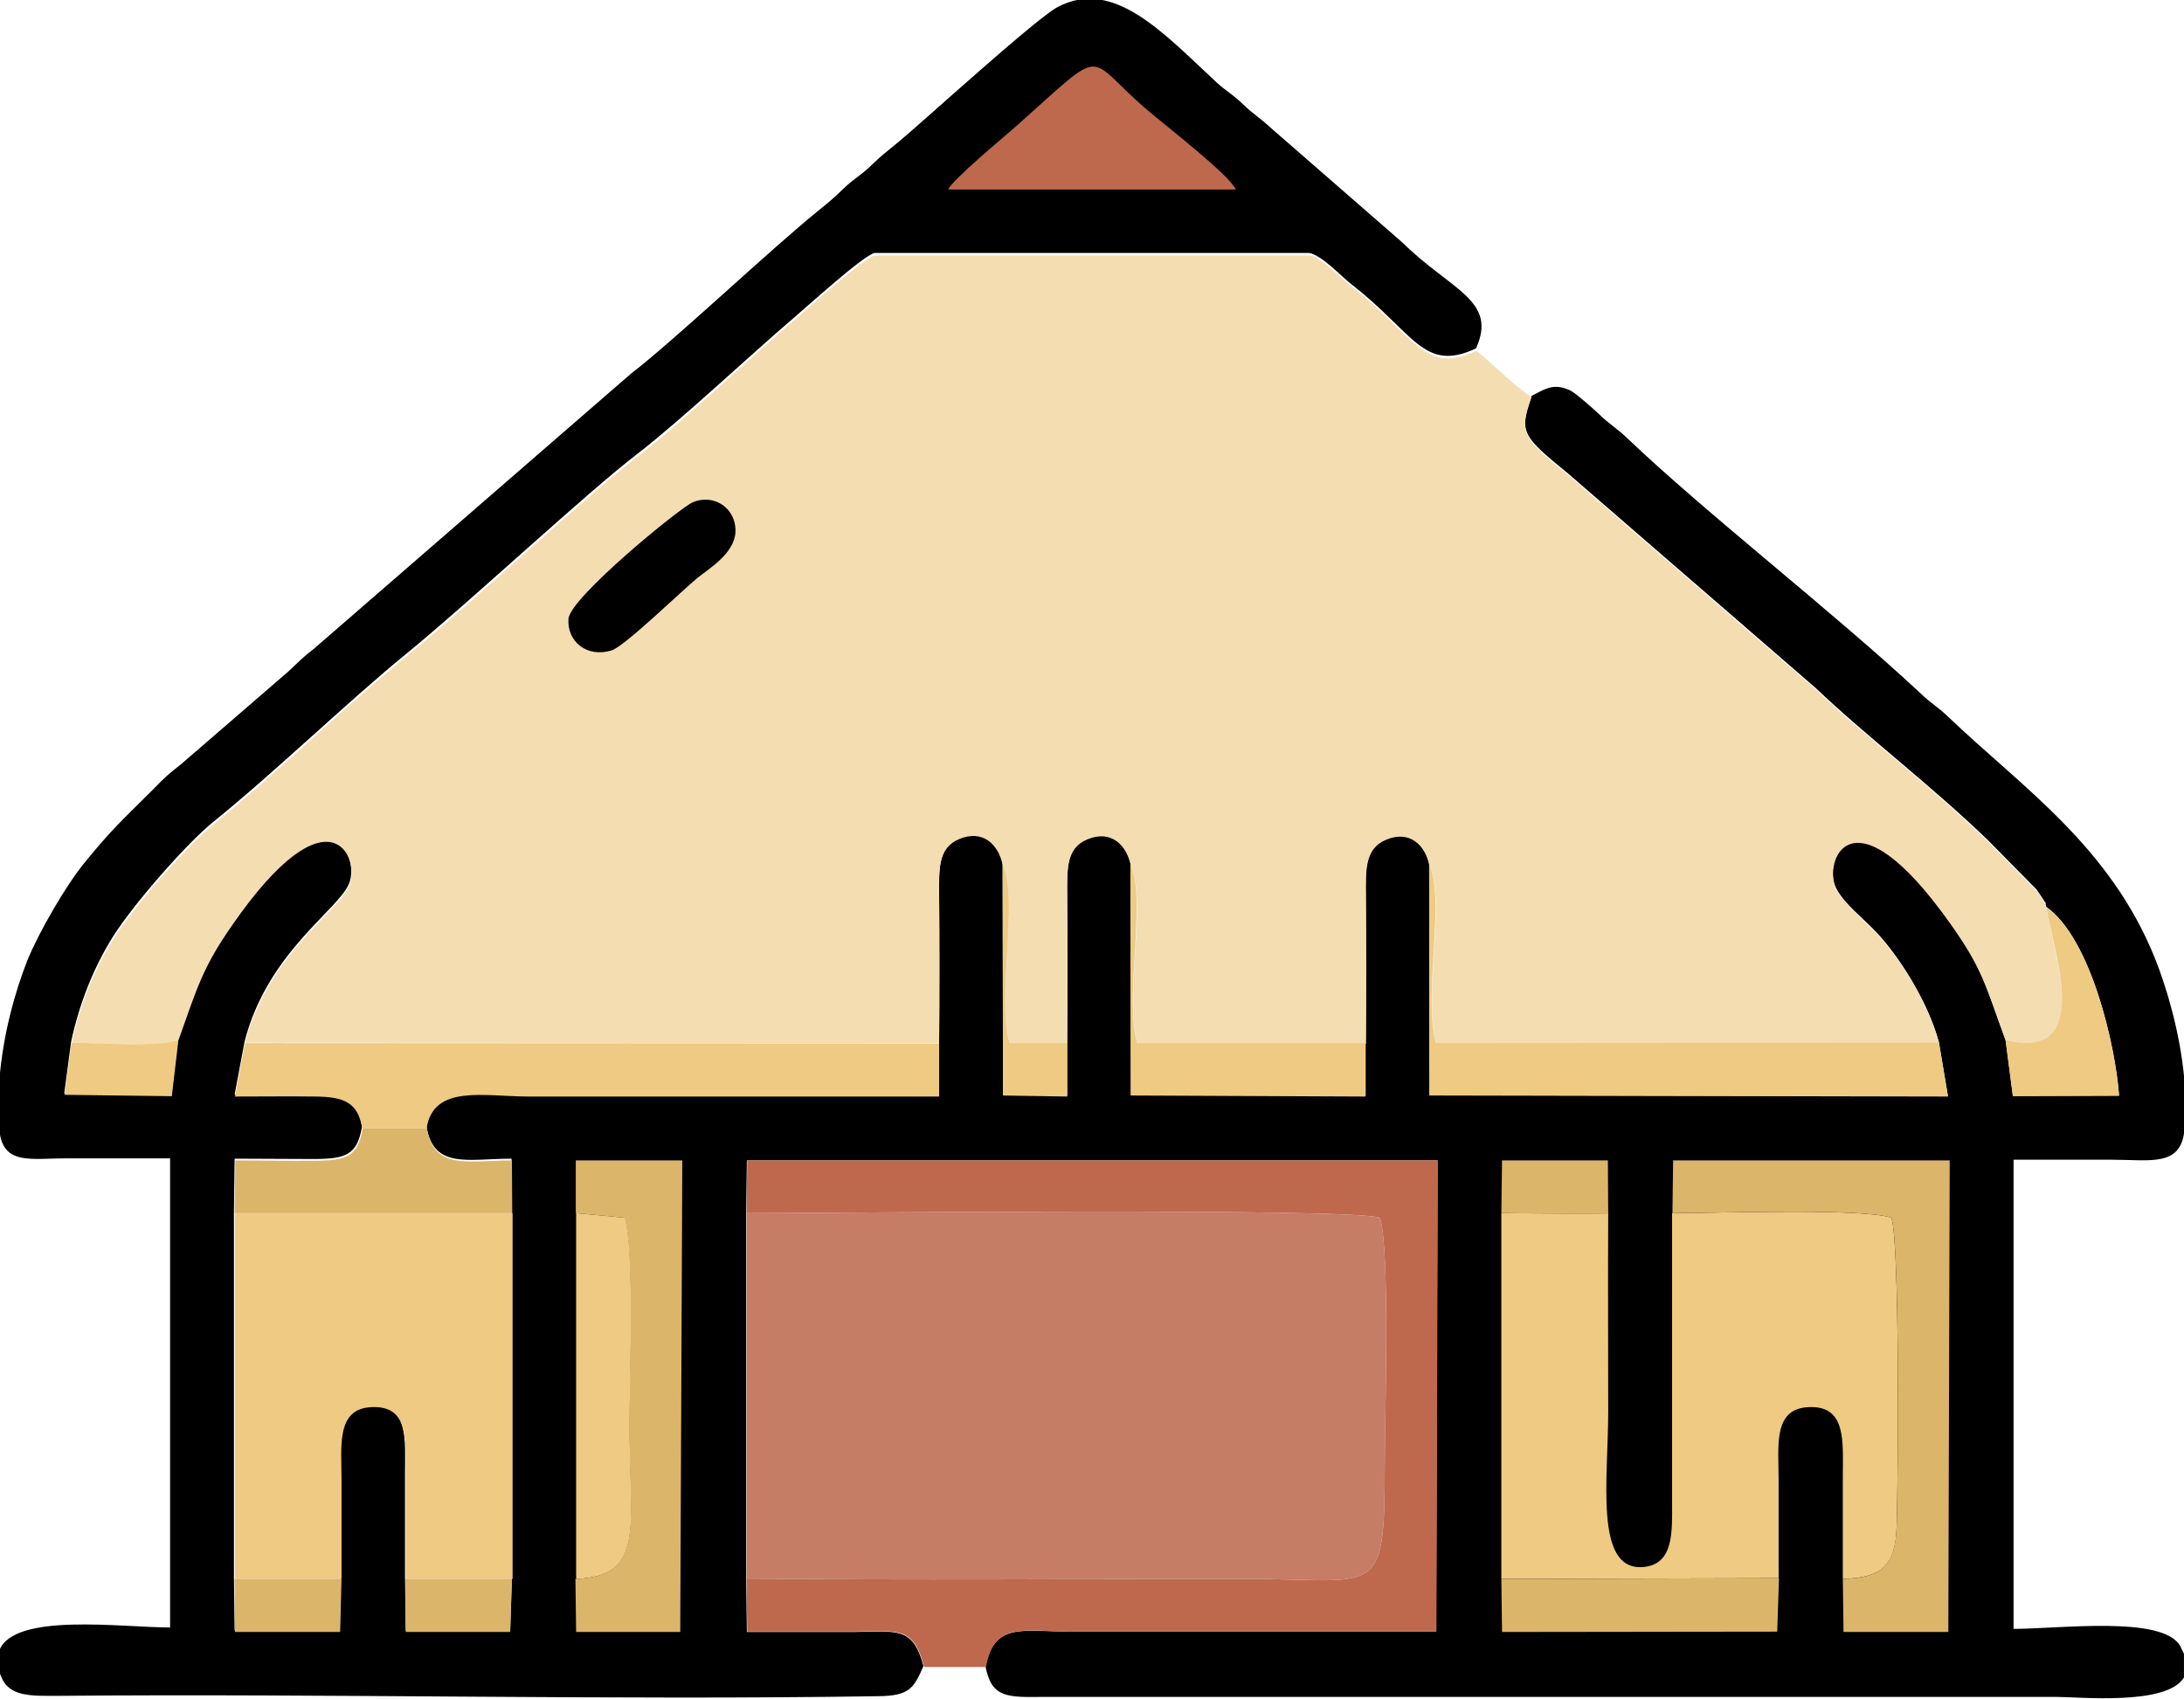 <?xml version="1.0" encoding="UTF-8"?>
<!DOCTYPE svg PUBLIC "-//W3C//DTD SVG 1.1//EN" "http://www.w3.org/Graphics/SVG/1.1/DTD/svg11.dtd">
<!-- Creator: CorelDRAW -->
<svg xmlns="http://www.w3.org/2000/svg" xml:space="preserve" width="20.566mm" height="16mm" version="1.1" style="shape-rendering:geometricPrecision; text-rendering:geometricPrecision; image-rendering:optimizeQuality; fill-rule:evenodd; clip-rule:evenodd"
viewBox="0 0 62.93 48.96"
 xmlns:xlink="http://www.w3.org/1999/xlink"
 xmlns:xodm="http://www.corel.com/coreldraw/odm/2003">
 <defs>
  <style type="text/css">
   <![CDATA[
    .fil0 {fill:black}
    .fil4 {fill:#BE694E}
    .fil2 {fill:#C67D65}
    .fil5 {fill:#DBB56A}
    .fil3 {fill:#EECA82}
    .fil1 {fill:#F4DDB1}
   ]]>
  </style>
 </defs>
 <g id="Camada_x0020_1">
  <g id="_1951085587536">
   <path class="fil0" d="M26.62 48.05c-0.31,-1.2 -0.77,-1.03 -2.04,-1.02 -1.01,0 -2.02,0 -3.06,0l-0.02 -1.53 -0 -10.54 0.02 -1.52 19.9 0 -0.04 13.58 -10.53 0c-1.35,-0 -2.22,-0.29 -2.45,1.02 0.18,0.91 0.65,0.87 1.71,0.86l29.13 -0c0.68,0 3.2,0.26 3.69,-0.56l0 -0.68c-0.03,-0.07 -0.07,-0.15 -0.11,-0.23 -0.51,-0.88 -3.47,-0.49 -4.8,-0.49l0 -13.52c0.94,0 1.88,-0 2.83,0 1.11,0 1.98,0.21 2.09,-0.83l0 -1.49c-0.12,-1.34 -0.51,-2.64 -0.84,-3.47 -1.3,-3.24 -3.82,-4.93 -5.95,-6.96 -0.32,-0.31 -0.5,-0.39 -0.8,-0.68 -2.47,-2.31 -6.21,-5.21 -8.48,-7.38 -0.32,-0.3 -0.48,-0.37 -0.8,-0.68 -0.16,-0.15 -0.64,-0.58 -0.81,-0.67 -0.5,-0.25 -0.77,-0.03 -1.13,0.15 -0.37,1.06 -0.26,1.16 1.07,2.25l7.11 6.16c1.46,1.39 3.32,2.8 4.96,4.38l1.41 1.43c0.04,0.06 0.16,0.23 0.19,0.28 0.15,0.26 0.02,-0.08 0.09,0.22 1.3,0.92 2,4.03 2.1,5.44l-3.06 0.01 -0.21 -1.61c-0.59,-1.61 -0.66,-2.06 -1.58,-3.36 -2.88,-4.08 -3.72,-1.81 -3.3,-1.01 0.24,0.46 0.75,0.83 1.18,1.29 0.61,0.65 1.46,1.95 1.78,3.15l0.26 1.55 -14.94 -0.03 -0.01 -6.66c-0.12,-0.56 -0.56,-1.03 -1.25,-0.74 -0.61,0.25 -0.58,0.88 -0.58,1.62 0.01,1.42 0.01,2.85 -0,4.26l0 1.54 -6.76 -0.03 -0.01 -6.66c-0.12,-0.56 -0.56,-1.03 -1.25,-0.74 -0.61,0.25 -0.58,0.88 -0.58,1.62 0.01,1.42 0.01,2.85 -0,4.26l0 1.54 -1.85 -0.03 -0.01 -6.66c-0.12,-0.56 -0.56,-1.03 -1.25,-0.74 -0.61,0.25 -0.58,0.88 -0.58,1.62 0.01,1.42 0.01,2.85 -0,4.26l0 1.53 -11.82 0c-1.29,0 -2.75,-0.36 -2.95,0.92 0.21,1.23 1.19,0.92 2.45,0.92l0.01 1.52 -0 10.54 -0.05 1.53 -3.01 0 -0.02 -1.53c0,-0.99 -0,-1.99 0,-2.98 0,-0.97 0.12,-2.02 -0.98,-1.97 -1.03,0.05 -0.87,1.13 -0.87,2.09 0,0.95 -0,1.91 0,2.86l-0.03 1.53 -3.03 0 -0.02 -1.53 -0 -10.54 0.02 -1.52c0.77,0 1.55,0.01 2.33,0.01 0.88,-0.01 1.2,-0.12 1.34,-0.93 -0.12,-0.76 -0.53,-0.92 -1.34,-0.93 -0.77,-0.01 -1.54,0.01 -2.33,0l0.29 -1.54c0.66,-2.54 2.67,-3.76 3,-4.52 0.35,-0.81 -0.57,-2.92 -3.39,1.16 -0.83,1.21 -0.99,1.78 -1.53,3.29l-0.19 1.62 -3.09 -0.04 0.2 -1.5c0.25,-1.14 0.65,-2.12 1.18,-2.98 0.58,-0.94 2.15,-2.73 2.92,-3.35 1.76,-1.42 3.9,-3.49 5.58,-4.86 1.78,-1.45 5.19,-4.64 6.66,-5.76 1.22,-0.94 3.24,-2.84 4.47,-3.89 0.38,-0.32 2,-1.8 2.34,-1.88l12.53 -0c0.37,0.08 0.89,0.65 1.22,0.91 1.8,1.4 2.07,2.55 3.58,1.84 0.63,-1.39 -0.72,-1.67 -2.12,-3.05l-3.81 -3.32c-0.3,-0.28 -0.48,-0.37 -0.8,-0.68 -0.3,-0.29 -0.44,-0.34 -0.74,-0.61 -1.52,-1.41 -2.97,-3.03 -4.58,-2.18 -0.63,0.33 -3.9,3.32 -4.59,3.89 -0.35,0.29 -0.46,0.36 -0.79,0.68 -0.32,0.31 -0.48,0.36 -0.8,0.67 -0.32,0.31 -0.39,0.36 -0.72,0.63 -1.35,1.09 -4.15,3.74 -5.39,4.69l-9.15 7.94c-0.36,0.28 -0.4,0.34 -0.72,0.64l-3.1 2.68c-0.37,0.29 -0.46,0.37 -0.78,0.7 -0.93,0.93 -1.19,1.14 -2.02,2.16 -0.53,0.65 -1.31,2 -1.63,2.79 -0.36,0.91 -0.71,2.16 -0.81,3.47l0 1.42c0.1,1.03 0.89,0.82 1.97,0.82 0.98,-0 1.97,0 2.95,0l0 13.52c-1.39,0 -4.49,-0.44 -4.92,0.66l0 0.6c0.01,0.05 0.03,0.1 0.05,0.15 0.23,0.6 0.88,0.56 1.67,0.56 7.72,-0.07 16,0.13 23.61,0.01 0.91,-0.01 1.02,-0.24 1.3,-0.87z"/>
   <path class="fil1" d="M2.06 30.05c0.88,0 2.28,0.13 3.08,-0.07 0.54,-1.51 0.69,-2.08 1.53,-3.29 2.82,-4.08 3.74,-1.97 3.39,-1.16 -0.33,0.76 -2.34,1.98 -3,4.52l20 0.01c0.01,-1.42 0.01,-2.84 0,-4.26 -0.01,-0.74 -0.03,-1.37 0.58,-1.62 0.69,-0.29 1.13,0.17 1.25,0.74 0.48,1.01 -0.19,3.83 0.2,5.15l1.66 0c0.01,-1.42 0.01,-2.84 0,-4.26 -0.01,-0.74 -0.03,-1.37 0.58,-1.62 0.69,-0.29 1.13,0.17 1.25,0.74 0.48,1.01 -0.19,3.83 0.2,5.15l6.58 0c0.01,-1.42 0.01,-2.84 0,-4.26 -0.01,-0.74 -0.03,-1.37 0.58,-1.62 0.69,-0.29 1.13,0.17 1.25,0.74 0.48,1.01 -0.19,3.83 0.2,5.15l14.49 -0.01c-0.32,-1.21 -1.17,-2.5 -1.78,-3.15 -0.43,-0.46 -0.94,-0.83 -1.18,-1.29 -0.42,-0.79 0.42,-3.07 3.3,1.01 0.92,1.3 0.99,1.75 1.58,3.36 2.52,0.61 1.4,-2.46 1.16,-3.84 -0.08,-0.3 0.05,0.04 -0.09,-0.22 -0.03,-0.06 -0.15,-0.23 -0.19,-0.28l-1.41 -1.43c-1.64,-1.59 -3.5,-2.99 -4.96,-4.38l-7.11 -6.16c-1.34,-1.09 -1.44,-1.19 -1.07,-2.25 -0.58,-0.4 -1.04,-0.9 -1.59,-1.34 -1.51,0.71 -1.78,-0.44 -3.58,-1.84 -0.33,-0.25 -0.85,-0.83 -1.22,-0.91l-12.53 0c-0.34,0.08 -1.97,1.56 -2.34,1.88 -1.23,1.05 -3.24,2.95 -4.47,3.89 -1.46,1.12 -4.88,4.31 -6.66,5.76 -1.69,1.37 -3.82,3.44 -5.58,4.86 -0.77,0.62 -2.34,2.41 -2.92,3.35 -0.53,0.86 -0.93,1.84 -1.18,2.98z"/>
   <path class="fil2" d="M21.51 45.49c4.79,0.05 9.59,0.01 14.38,0.01 3.81,0 4.01,0.64 4.01,-3.23 0,-1.4 0.16,-6.27 -0.14,-7.18 -0.98,-0.29 -15.94,-0.13 -18.25,-0.13l0 10.54z"/>
   <path class="fil3" d="M43.26 45.5l7.99 -0.02c-0,-0.95 0,-1.89 -0,-2.84 -0,-0.97 -0.17,-2.05 0.87,-2.09 1.09,-0.05 0.98,1 0.98,1.97 -0,0.99 0,1.99 -0,2.98 1.11,-0.03 1.52,-0.37 1.55,-1.5 0.05,-1.55 0.09,-8.21 -0.15,-8.91 -0.87,-0.28 -5.04,-0.13 -6.32,-0.13l0 8.29c0,0.87 0.07,1.86 -0.87,1.91 -1.37,0.07 -0.97,-2.54 -0.97,-4.49 0,-1.89 -0.01,-3.79 0,-5.69l-3.08 -0.02 0 10.54z"/>
   <path class="fil4" d="M21.51 34.96c2.31,0 17.28,-0.16 18.25,0.13 0.3,0.92 0.14,5.78 0.14,7.18 0,3.87 -0.2,3.23 -4.01,3.23 -4.79,0 -9.6,0.04 -14.38,-0.01l0.02 1.53c1.04,-0 2.05,0 3.06,-0 1.28,-0.01 1.73,-0.18 2.04,1.02l1.78 0c0.23,-1.32 1.1,-1.03 2.45,-1.02l10.53 -0 0.04 -13.58 -19.9 -0 -0.02 1.52z"/>
   <path class="fil3" d="M6.76 45.5l3.08 0c-0,-0.95 0,-1.91 -0,-2.86 -0,-0.97 -0.16,-2.05 0.87,-2.09 1.1,-0.05 0.98,1 0.98,1.97 -0,0.99 0,1.99 -0,2.98l3.08 0 0 -10.54 -8 0 0 10.54z"/>
   <path class="fil3" d="M10.44 32.52l1.85 0c0.2,-1.28 1.65,-0.92 2.95,-0.92l11.82 0 -0 -1.53 -20 -0.01 -0.29 1.54c0.79,0 1.57,-0.01 2.33,-0 0.81,0.01 1.22,0.17 1.34,0.93z"/>
   <path class="fil5" d="M48.18 34.96c1.28,0 5.45,-0.15 6.32,0.13 0.24,0.69 0.2,7.35 0.15,8.91 -0.04,1.13 -0.44,1.47 -1.55,1.5l0.02 1.53 3.02 -0 0.04 -13.59 -7.97 -0 -0.02 1.52z"/>
   <path class="fil5" d="M16.59 34.96l1.4 0.13c0.29,0.85 0.14,4.7 0.14,5.95 0,2.96 0.48,4.39 -1.55,4.46l0.02 1.53 3 -0 0.06 -13.59 -3.07 0 -0 1.52z"/>
   <path class="fil3" d="M55.87 30.05l-14.49 0.01c-0.39,-1.31 0.28,-4.14 -0.2,-5.15l0.01 6.66 14.94 0.03 -0.26 -1.55z"/>
   <path class="fil3" d="M16.59 45.5c2.02,-0.07 1.55,-1.49 1.55,-4.46 0,-1.24 0.15,-5.1 -0.14,-5.95l-1.4 -0.13 0 10.54z"/>
   <path class="fil4" d="M27.32 5.46l8.29 0c-0.19,-0.42 -2,-1.82 -2.55,-2.29 -1.84,-1.56 -1.1,-1.92 -3.75,0.44 -0.36,0.32 -1.84,1.54 -1.99,1.85z"/>
   <path class="fil5" d="M6.76 34.96l8 0 -0.01 -1.52c-1.26,0 -2.24,0.3 -2.45,-0.92l-1.85 0c-0.14,0.81 -0.46,0.92 -1.34,0.93 -0.77,0.01 -1.55,-0.01 -2.33,-0.01l-0.02 1.52z"/>
   <polygon class="fil5" points="51.26,45.48 43.26,45.5 43.28,47.03 51.21,47.02 "/>
   <path class="fil3" d="M39.35 30.06l-6.58 0c-0.39,-1.31 0.28,-4.14 -0.2,-5.15l0.01 6.66 6.76 0.03 -0 -1.54z"/>
   <path class="fil0" d="M19.95 14.48c-0.39,0.18 -3.52,2.74 -3.57,3.35 -0.05,0.65 0.53,1.14 1.25,0.91 0.37,-0.12 2.02,-1.72 2.47,-2.09 0.31,-0.25 1.05,-0.69 1.09,-1.3 0.04,-0.71 -0.63,-1.14 -1.24,-0.87z"/>
   <path class="fil3" d="M57.79 29.98l0.21 1.61 3.06 -0.01c-0.1,-1.41 -0.8,-4.52 -2.1,-5.44 0.24,1.38 1.36,4.45 -1.16,3.84z"/>
   <polygon class="fil5" points="43.26,34.96 46.34,34.99 46.33,33.44 43.28,33.44 "/>
   <polygon class="fil5" points="9.84,45.5 6.76,45.5 6.77,47.03 9.8,47.03 "/>
   <path class="fil3" d="M5.14 29.98c-0.8,0.2 -2.2,0.07 -3.08,0.07l-0.2 1.5 3.09 0.04 0.19 -1.62z"/>
   <polygon class="fil5" points="14.75,45.5 11.68,45.5 11.69,47.03 14.7,47.03 "/>
   <path class="fil3" d="M30.75 30.06l-1.66 0c-0.39,-1.31 0.28,-4.14 -0.2,-5.15l0.01 6.66 1.85 0.03 -0 -1.54z"/>
  </g>
 </g>
</svg>
